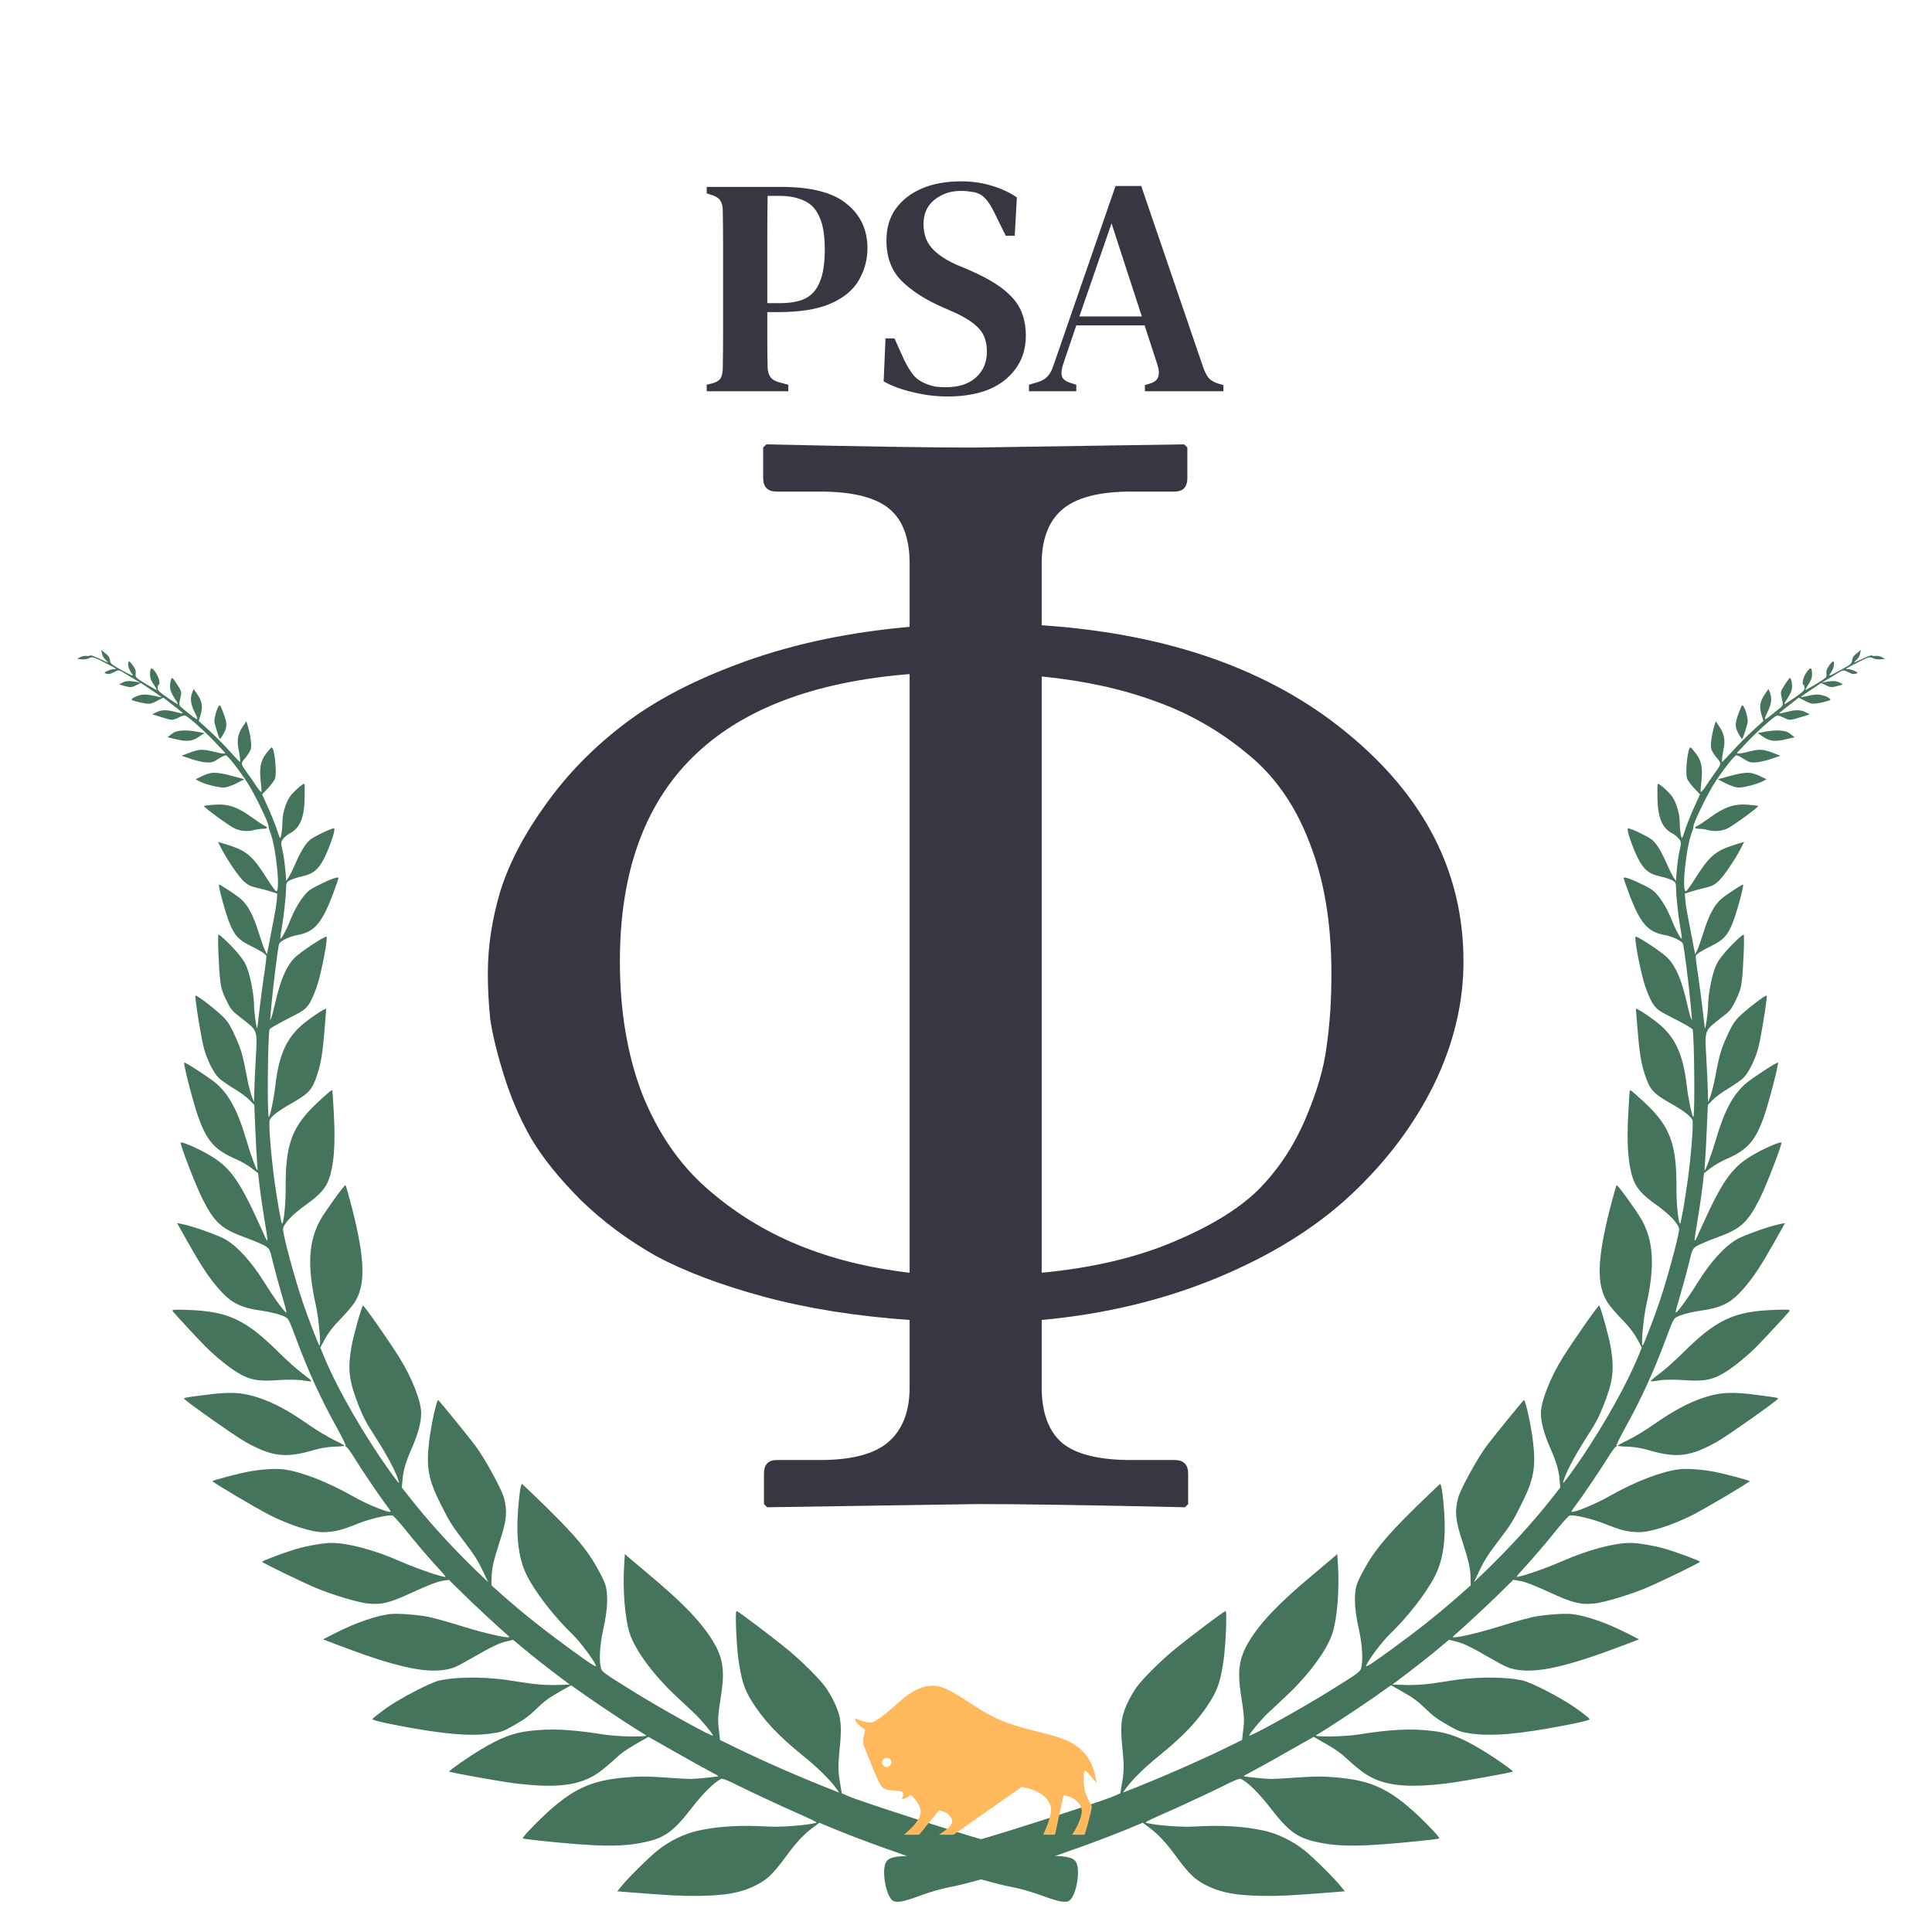 <svg width="400" height="400" viewBox="0 0 400 400" fill="none" xmlns="http://www.w3.org/2000/svg">
<g clip-path="url(#clip0_7_158)">
<g clip-path="url(#clip1_7_158)">
<path d="M388.271 135.801C387.906 135.844 387.587 135.796 387.554 135.693C387.52 135.591 386.709 135.892 385.738 136.34C384.777 136.823 383.943 137.17 383.898 137.146C383.852 137.123 384.094 136.875 384.38 136.592C384.736 136.287 385.036 135.754 385.119 135.31L385.273 134.56L384.436 135.248C383.772 135.767 383.553 136.085 383.468 136.699C383.372 137.393 383.166 137.574 381.29 138.619C378.556 140.113 378.396 140.146 379.087 139.24C379.639 138.492 379.911 137.116 379.548 136.931C379.458 136.885 379.067 137.258 378.722 137.768C378.227 138.459 378.076 138.868 378.139 139.472C378.236 140.236 378.19 140.27 376.062 141.586C374.86 142.317 373.831 142.879 373.785 142.856C373.74 142.833 374.018 142.288 374.444 141.676C374.997 140.815 375.183 140.338 375.166 139.586C375.165 138.128 374.847 138.023 374.007 139.224C373.315 140.244 372.998 141.597 373.406 141.805C373.52 141.863 373.597 142.16 373.618 142.456C373.626 142.889 373.213 143.307 371.587 144.423C370.476 145.2 369.503 145.819 369.435 145.784C369.367 145.75 369.621 145.25 370.013 144.707C370.393 144.129 370.798 143.334 370.926 142.914C371.171 142.096 370.901 140.271 370.558 140.383C370.433 140.404 369.949 141.073 369.476 141.832C368.612 143.193 368.589 143.238 368.92 144.607C369.206 145.954 369.194 146.033 368.552 146.564C366.42 148.336 365.561 148.956 365.425 148.886C365.311 148.828 365.555 148.181 365.937 147.432C366.735 145.866 366.904 144.638 366.468 143.472L366.144 142.65L365.488 143.602C364.406 145.108 364.192 146.257 364.67 147.844L365.092 149.26L362.889 151.282C361.662 152.4 359.791 154.277 358.711 155.499C357.62 156.686 356.678 157.693 356.598 157.738C356.427 157.794 356.539 156.564 356.823 155.222C357.235 153.403 357.006 152 356.083 150.615L355.227 149.321L354.935 150.287C354.351 152.219 354.072 154.45 354.328 155.181C354.496 155.581 354.935 156.29 355.319 156.771C356.47 158.101 356.459 158.067 355.089 159.97C354.399 160.933 353.466 162.259 353.016 162.973C352.556 163.653 352.165 164.083 352.098 163.934C352.065 163.775 352.141 162.784 352.263 161.703C352.556 159.051 352.283 157.568 351.2 156.102C350.704 155.449 350.185 154.842 350.026 154.761C349.459 154.472 348.848 159.934 349.294 161.191C349.427 161.602 350.093 162.484 350.759 163.195L351.968 164.469L350.601 167.488C349.86 169.168 349.058 171.19 348.825 171.985C348.579 172.803 348.324 173.473 348.255 173.496C348.049 173.562 347.757 171.612 347.756 170.211C347.771 168.218 346.88 165.535 345.762 164.365C344.677 163.183 343.318 162.091 343.203 162.318C343.157 162.408 343.124 163.65 343.159 165.097C343.207 169.266 344.113 171.471 346.337 172.604C346.677 172.778 347.243 173.237 347.559 173.627C348.079 174.235 348.111 174.508 347.828 175.679C347.499 176.998 347.209 179.194 347.056 181.346L347.003 182.405L346.541 181.741C346.293 181.386 345.597 180.002 345.015 178.676C344.467 177.34 343.568 175.681 343.038 174.982C342.204 173.871 341.876 173.618 339.754 172.565C338.483 171.918 337.268 171.442 337.062 171.509C336.617 171.653 338.401 176.622 339.605 178.578C340.674 180.295 341.66 180.997 343.718 181.446C344.594 181.635 345.696 181.996 346.15 182.227C346.921 182.621 346.989 182.769 347.013 184.011C347.035 185.708 347.504 189.949 347.952 192.435C348.149 193.451 348.245 194.328 348.176 194.351C347.971 194.418 346.847 192.359 346.222 190.725C345.395 188.646 344.44 186.93 343.334 185.509C342.59 184.558 342.058 184.144 340.469 183.335C338.2 182.179 336.303 181.469 336.164 181.742C336.118 181.832 336.709 183.534 337.446 185.51C339.691 191.256 341.216 192.977 344.674 193.595C346.391 193.927 348.298 194.841 348.464 195.469C348.676 196.12 349.632 203.725 349.915 206.87C350.075 208.352 350.222 209.971 350.252 210.472C350.348 211.35 350.337 211.373 350.102 210.824C349.944 210.516 349.568 209.066 349.238 207.583C348.157 202.859 346.982 200.117 345.264 198.327C344.225 197.225 339.057 193.792 338.646 193.925C338.269 194.048 339.627 201.2 340.596 204.123C341.097 205.665 341.87 207.402 342.355 208.02C343.155 209.086 343.427 209.282 346.763 210.981C348.828 212.033 350.37 212.934 350.437 213.139C350.781 214.315 350.95 231.151 350.584 231.251C350.345 231.329 349.509 227.359 349.232 224.816C348.485 218.261 346.826 214.672 343.169 211.751C341.131 210.141 338.649 208.562 338.703 208.904C338.713 209.052 338.859 210.841 339.015 212.893C339.421 217.931 339.746 220.04 340.559 222.484C341.538 225.555 342.25 226.347 345.72 228.344C348.646 230.006 349.982 231.03 350.397 231.899C350.667 232.436 350.113 239.3 349.426 244.352C348.87 248.471 348.014 253.294 347.842 253.35C347.5 253.461 347.066 249.095 347.089 246.02C347.159 236.852 345.774 233.173 340.459 228.235C337.812 225.8 337.551 225.582 337.436 225.809C337.389 225.9 337.248 227.972 337.128 230.397C336.76 236.841 337.081 241.035 338.072 243.97C338.763 245.98 339.938 247.321 342.872 249.417C345.829 251.524 347.738 253.611 347.639 254.59C347.431 256.57 345.135 264.948 343.538 269.651C342.385 273.037 340.27 278.533 340.099 278.589C339.711 278.734 340.245 272.918 340.858 270.143C342.65 262.138 342.37 257.079 339.932 252.606C338.943 250.845 334.964 245.302 334.702 245.368C334.622 245.413 334.036 247.516 333.368 250.062C330.644 260.794 330.501 266.01 332.831 269.684C333.316 270.416 334.636 271.975 335.789 273.135C337.18 274.557 338.206 275.852 338.903 277.122L339.925 278.986L339.101 280.996C336.189 287.945 330.615 297.596 325.055 305.253C323.57 307.27 323.467 307.36 323.759 306.451C324.25 304.758 326.11 301.275 328.485 297.568C330.387 294.621 330.964 293.543 331.928 291.147C333.995 285.912 334.286 283.602 333.457 278.778C333.064 276.52 331.356 270.447 331.084 270.308C330.88 270.204 325.582 277.795 323.495 281.162C320.924 285.312 319.042 290.127 319.035 292.553C319.021 294.432 319.674 296.852 320.928 299.721C322.272 302.749 322.738 304.359 322.926 306.684L323.041 307.972L321.327 310.157C317.417 315.139 312.26 320.772 307.292 325.53L305.169 327.564L306.361 325.056C307.253 323.195 308.071 321.868 309.693 319.751C312.823 315.628 313.111 315.175 314.869 311.669C317.54 306.427 318.027 303.845 317.395 298.521C317 295.089 315.821 289.772 315.513 289.872C315.342 289.928 309.765 296.777 307.89 299.223C306.026 301.646 302.423 308.214 301.908 310.067C301.158 312.829 301.337 314.778 302.661 318.797C304.075 323.148 304.428 324.643 304.458 326.716L304.492 328.22L301.981 330.456C297.772 334.171 293.464 337.578 287.92 341.614C283.739 344.658 282.652 345.333 282.861 344.811C283.268 343.732 286.133 339.903 287.659 338.423C291.48 334.739 295.219 329.926 297.068 326.352C299.103 322.358 299.586 317.259 298.666 309.416C298.496 307.899 298.274 307.1 298.102 307.27C297.941 307.417 297.046 308.276 296.06 309.202C288.016 316.909 285.052 320.258 282.685 324.455C281.519 326.519 280.94 327.767 280.763 328.62C280.314 330.736 280.498 333.516 281.302 337.156C282.04 340.419 282.244 343.61 281.832 345.315C281.667 346.089 281.255 346.393 275.315 350.084C269.41 353.764 258.738 359.674 258.626 359.331C258.548 359.092 261.066 356.058 262.397 354.793C263.108 354.126 264.921 352.42 266.446 350.996C271.012 346.691 274.741 341.617 275.838 338.231C276.887 335.049 277.367 328.834 276.975 323.489L276.863 321.745L276.278 322.276C275.968 322.547 274.065 324.15 272.071 325.821C264.815 331.871 260.911 335.942 258.523 339.956C256.538 343.289 256.154 345.952 256.947 351.015C257.631 355.394 257.66 356.066 257.394 358.16L257.161 360.243L253.697 361.937C247.844 364.785 239.833 368.278 233.31 370.814L232.487 371.138L233.086 370.3C234.387 368.476 237.072 365.843 239.971 363.518C245.117 359.366 248.321 355.939 250.743 351.97C252.162 349.635 252.757 347.737 253.347 343.607C253.781 340.455 254.06 333.68 253.753 333.552C253.549 333.448 246.103 339.087 242.939 341.705C240.222 343.952 236.745 347.411 235.399 349.211C234.789 350.015 233.866 351.603 233.309 352.863C232.069 355.633 231.897 357.374 232.428 362.39C232.714 365.308 232.714 366.709 232.38 368.711L231.951 371.294L230.522 371.909C228.271 372.906 208.049 379.439 202.056 381.102C191.772 383.951 190.802 384.171 188.398 384.233C185.106 384.299 183.908 384.632 183.399 385.63C182.532 387.332 183.371 392.248 184.741 393.431C185.453 394.052 186.925 393.801 190.557 392.45C192.35 391.792 194.908 391.037 196.231 390.796C203.291 389.506 221.8 383.473 233.729 378.574L236.597 377.377L237.424 377.999C239.588 379.53 241.283 381.308 243.436 384.263C246.356 388.238 247.578 389.375 250.529 390.707C253.299 391.947 256.222 392.436 261.495 392.522C264.958 392.571 267.396 392.441 275.226 391.829L278.44 391.58L277.593 390.548C276.194 388.806 271.955 384.617 270.132 383.145C267.675 381.178 264.634 379.686 261.791 379.038C257.664 378.107 252.779 377.819 247.082 378.174C244.78 378.316 239.68 377.947 237.735 377.5C236.814 377.288 236.265 377.58 244.003 374.119C247.272 372.64 251.41 370.69 253.216 369.781C255.275 368.714 256.668 368.167 256.918 368.294C258.382 369.011 260.677 371.295 262.955 374.229C266.666 379.064 268.512 380.433 272.378 381.317C277.347 382.448 282.006 382.392 294.682 381.076C296.461 380.896 297.943 380.679 298 380.623C298.105 380.418 295.924 378.078 293.549 375.839C287.736 370.419 283.979 368.648 276.922 368.024C273.78 367.739 272.231 367.75 267.957 368.059C265.997 368.203 263.855 368.313 263.171 368.307C262.055 368.31 257.787 367.879 257.515 367.74C257.447 367.706 258.179 367.278 259.139 366.796C260.111 366.291 263.405 364.482 266.437 362.739L271.985 359.592L274.639 361.116C276.59 362.224 277.734 363.064 278.91 364.178C279.815 365.039 281.32 366.292 282.26 366.972C286.067 369.654 290.721 370.282 299.362 369.254C302.338 368.912 313.288 366.945 313.232 366.774C313.132 366.465 309.359 363.828 306.774 362.283C302.692 359.803 299.943 358.745 296.563 358.367C292.148 357.832 287.921 358.05 281.386 359.094C280.017 359.312 277.373 359.508 275.483 359.516C272.601 359.506 272.146 359.445 272.672 359.142C274.445 358.13 280.97 353.851 284.257 351.553L288.001 348.916L290.553 350.359C292.572 351.502 293.523 352.215 295.118 353.742C296.701 355.292 297.664 355.983 299.682 357.126C302.007 358.453 302.416 358.605 304.362 358.881C308.742 359.541 314.327 359.071 323.989 357.219C327.445 356.551 329.248 356.097 329.124 355.891C329.012 355.72 327.891 354.834 326.622 353.902C323.688 351.75 317.029 348.271 315.107 347.892C310.898 347.062 304.941 347.142 299.386 348.114C295.577 348.746 293.366 348.934 290.439 348.843L288.276 348.77L291.758 346.142C293.672 344.688 296.307 342.6 297.614 341.494L299.998 339.507L301.249 339.802C302.864 340.167 304.294 340.839 308.603 343.32C311.881 345.19 312.301 345.376 313.973 345.685C318.352 346.458 324.594 345.036 336.405 340.536L339.353 339.408L336.788 338.101C332.613 335.973 328.114 334.424 325.303 334.164C323.8 334.027 320.188 334.273 317.826 334.699C316.8 334.862 313.501 335.783 310.51 336.717C305.178 338.374 300.078 339.463 300.881 338.785C303.197 336.764 307.923 332.369 310.322 330.018L313.305 327.079L314.807 327.33C315.854 327.52 317.614 328.217 320.701 329.618C325.627 331.9 327.128 332.264 330.16 331.98C332.121 331.778 337.692 330.1 340.869 328.746C344.308 327.269 352.025 323.512 351.97 323.341C351.88 323.123 347.314 321.426 344.985 320.725C342.621 320.035 339.185 319.428 337.602 319.45C334.173 319.447 328.752 320.886 323.369 323.26C319.838 324.805 314.128 326.755 314.005 326.435C313.994 326.344 314.65 325.563 315.511 324.658C317.36 322.656 319.945 319.658 322.625 316.306C323.763 314.914 324.831 313.772 325.013 313.75C326.13 313.633 329.701 314.481 332.199 315.468C335.617 316.838 336.811 317.132 339.168 317.218C341.468 317.304 346.241 315.791 350.483 313.636C353.467 312.098 362.324 306.835 362.245 306.652C362.167 306.469 356.869 305.085 354.97 304.717C352.286 304.207 349.132 304.001 347.57 304.206C343.796 304.712 338.381 306.813 333.062 309.848C330.03 311.59 325.026 313.557 325.373 312.876C325.489 312.649 325.938 311.992 326.409 311.403C327.594 309.863 331.569 303.97 332.953 301.703C333.622 300.614 334.312 299.651 334.529 299.562C334.712 299.484 334.804 299.359 334.691 299.301C334.577 299.243 335.41 297.552 336.554 295.477C339.776 289.658 342.382 283.983 344.765 277.565C346.66 272.556 346.395 272.964 348.017 272.305C348.84 271.981 350.62 271.573 351.977 271.378C356.629 270.719 358.47 269.742 361.229 266.516C363.136 264.287 364.738 261.816 367.405 257.086L369.576 253.219L368.333 253.471C366.256 253.9 361.231 255.684 359.721 256.516C357.17 257.931 354.207 261.166 351.544 265.44C349.283 269.091 346.855 272.341 346.929 271.636C346.954 271.363 347.446 269.555 348.019 267.646C348.569 265.725 349.342 262.918 349.706 261.417C350.365 258.666 350.376 258.643 351.201 258.034C351.67 257.73 353.579 256.902 355.441 256.221C360.386 254.425 361.797 253.171 364.306 248.247C365.624 245.66 368.947 237.063 368.825 236.572C368.748 236.275 365.731 237.539 363.489 238.798C358.742 241.439 356.867 243.942 352.418 253.738C350.449 258.108 350.527 258.348 351.65 251.488C351.96 249.588 352.334 246.892 352.504 245.492L352.797 242.897L354.114 241.882C354.836 241.307 356.381 240.407 357.546 239.915C361.821 238.034 363.441 236.201 365.245 231.089C366.223 228.271 368.347 220.121 368.097 219.993C367.87 219.878 362.742 223.21 361.469 224.306C358.798 226.632 356.995 230.001 355.253 235.945C354.411 238.889 353.12 242.376 352.938 242.283C352.893 242.26 352.921 241.531 352.996 240.655C353.082 239.812 353.253 236.784 353.366 233.926L353.587 228.779L354.621 227.705C355.172 227.128 356.626 226.069 357.851 225.349C359.052 224.618 360.426 223.66 360.908 223.219C361.987 222.168 363.316 219.559 363.996 217.103C364.546 215.183 365.92 206.65 365.776 206.148C365.665 205.805 361.207 209.28 359.795 210.761C358.945 211.7 358.472 212.46 357.464 214.719C356.259 217.42 356.002 218.318 355.041 223.346C354.815 224.574 354.405 226.166 354.148 226.893L353.649 228.21L353.597 225.954C353.55 224.701 353.415 221.488 353.264 218.81C352.943 213.158 352.861 213.431 356.356 210.724C358.258 209.235 358.396 209.076 359.367 207.113C360.142 205.536 360.446 204.604 360.616 203.147C360.929 200.906 361.212 193.618 361.008 193.514C360.759 193.387 358.027 196.054 356.694 197.719C355.578 199.122 355.312 199.644 354.811 201.19C354.18 203.212 353.632 206.42 353.641 208.197C353.62 209.473 353.161 212.955 353.002 212.874C352.957 212.851 352.752 211.289 352.561 209.419C352.359 207.572 351.906 204.254 351.592 202.065C351.244 199.887 351.03 198.006 351.1 197.87C351.308 197.461 352.521 196.707 354.453 195.777C356.751 194.632 357.601 193.75 358.61 191.377C359.433 189.481 361.131 183.287 360.882 183.159C360.7 183.067 357.438 185.206 356.372 186.121C354.973 187.295 353.76 189.564 352.732 192.927C352.218 194.552 351.613 196.302 351.382 196.756L350.954 197.595L350.395 194.652C350.089 193.01 349.661 190.82 349.453 189.77C349.244 188.721 349.005 187.227 348.943 186.452L348.817 185.016L350.084 184.604C350.804 184.37 352.128 184.016 353.029 183.817C354.284 183.542 354.97 183.206 355.796 182.426C356.874 181.432 359.247 177.953 360.484 175.525L361.109 174.299L358.871 174.989C355.149 176.179 353.864 177.297 351.028 181.797C350.175 183.135 349.323 184.359 349.117 184.482C348.087 185.158 349.038 175.438 350.303 172.281C350.477 171.827 350.629 171.304 350.62 171.099C350.568 170.415 353.599 164.185 355.097 161.918C357.056 158.972 359.069 156.424 359.49 156.382C359.673 156.36 360.365 156.684 361.045 157.145C362.099 157.825 362.429 157.907 363.546 157.848C364.252 157.807 365.678 157.477 366.718 157.12L368.625 156.462L367.069 155.87C365.036 155.091 364.228 155.051 361.922 155.648C360.222 156.068 359.504 156.131 359.654 155.836C359.677 155.791 360.55 154.863 361.583 153.789C363.891 151.335 367.481 148.162 367.959 148.12C368.164 148.11 368.823 148.331 369.413 148.632C370.457 149.164 370.662 149.154 372.603 148.542L374.704 147.897L373.842 147.458C372.775 146.915 371.659 146.918 369.764 147.439C368.965 147.66 368.338 147.769 368.396 147.656C368.453 147.542 369.382 146.786 370.459 145.963L372.407 144.44L373.791 145.145C375.084 145.805 375.278 145.817 377.023 145.478C378.016 145.269 378.895 145.002 378.953 144.888C379.114 144.571 377.582 143.876 376.557 143.811C376.068 143.762 375.031 143.891 374.277 144.078C373.501 144.255 372.84 144.375 372.795 144.352C372.749 144.329 373.7 143.641 374.902 142.853L377.077 141.389L378.075 141.898C378.915 142.325 379.302 142.351 380.341 142.051L381.574 141.708L380.768 141.269C380.224 140.991 379.541 140.929 378.606 141.081L377.203 141.31L378.13 140.782C378.622 140.489 379.64 139.893 380.361 139.432C381.642 138.656 381.699 138.656 382.618 139.153C383.287 139.522 383.776 139.629 384.188 139.495C384.736 139.317 384.747 139.294 384.021 138.924C383.613 138.716 383.033 138.564 382.725 138.55C382.429 138.57 382.202 138.512 382.236 138.444C382.271 138.376 383.381 137.769 384.684 137.118C386.777 136.041 387.142 135.941 387.755 136.253C388.14 136.45 388.88 136.569 389.37 136.505L390.282 136.398L389.601 136.051C389.216 135.854 388.613 135.747 388.271 135.801Z" fill="#44745B"/>
<path d="M360.071 147.388C359.188 149.682 359.137 150.456 359.901 151.817C360.249 152.48 360.61 153.007 360.701 152.996C360.849 152.929 361.654 150.452 361.832 149.542C361.951 148.917 361.43 146.908 361.002 146.29C360.687 145.843 360.641 145.877 360.071 147.388Z" fill="#44745B"/>
<path d="M368.755 151.269C367.811 151.16 366.591 151.253 364.686 151.626L363.899 151.768L365.089 152.574C366.449 153.496 367.621 153.607 370.052 152.988L371.547 152.635L370.913 152.14C370.098 151.496 369.927 151.438 368.755 151.269Z" fill="#44745B"/>
<path d="M362.515 160.038C361.503 159.894 360.009 160.133 357.577 160.809L355.648 161.341L357.282 162.174C358.167 162.625 359.281 163.021 359.782 163.047C360.795 163.135 363.75 162.382 364.951 161.765L365.74 161.338L364.526 160.748C363.868 160.413 362.97 160.098 362.515 160.038Z" fill="#44745B"/>
<path d="M361.885 166.605C359.107 166.391 357.052 167.059 354.177 169.167C352.963 170.035 351.715 170.857 351.418 170.991C350.664 171.293 350.855 171.59 351.823 171.598C352.256 171.59 353.03 171.698 353.507 171.827C354.939 172.214 356.398 172.1 357.633 171.528C358.787 171.001 364.067 167.146 364.001 166.884C363.956 166.803 363.012 166.694 361.885 166.605Z" fill="#44745B"/>
<path d="M367.446 271.199C359.072 271.477 355.403 273.181 348.598 279.918C346.91 281.602 344.651 283.624 343.609 284.379C342.555 285.157 341.741 285.857 341.752 285.948C341.797 286.028 342.572 285.966 343.484 285.802C344.431 285.627 346.527 285.609 348.189 285.712C352.674 286.054 354.362 285.771 356.937 284.252C358.687 283.229 361.644 280.848 363.698 278.78C365.225 277.242 370.358 271.711 370.497 271.439C370.647 271.144 370.215 271.095 367.446 271.199Z" fill="#44745B"/>
<path d="M364.191 288.864C358.661 288.104 356.257 288.223 352.797 289.347C349.497 290.438 346.501 292.055 342.287 294.996C340.729 296.089 338.418 297.484 337.16 298.101C335.914 298.695 334.919 299.246 334.941 299.314C334.952 299.406 335.908 299.493 337.07 299.513C338.22 299.556 340.074 299.843 341.256 300.217C347.143 301.958 349.959 301.593 355.519 298.48C357.566 297.322 367.861 290.076 368.104 289.6C368.208 289.395 367.946 289.348 364.191 288.864Z" fill="#44745B"/>
</g>
<g clip-path="url(#clip2_7_158)">
<path d="M17.965 135.801C18.329 135.844 18.648 135.796 18.681 135.693C18.715 135.591 19.526 135.892 20.497 136.34C21.458 136.823 22.292 137.17 22.337 137.146C22.383 137.123 22.142 136.875 21.855 136.592C21.499 136.287 21.199 135.754 21.116 135.31L20.962 134.56L21.799 135.248C22.463 135.767 22.682 136.085 22.767 136.699C22.863 137.393 23.069 137.574 24.945 138.619C27.679 140.113 27.839 140.146 27.148 139.24C26.596 138.492 26.323 137.116 26.687 136.931C26.777 136.885 27.168 137.258 27.513 137.768C28.008 138.459 28.159 138.868 28.096 139.472C27.999 140.236 28.045 140.27 30.173 141.586C31.375 142.317 32.404 142.879 32.45 142.856C32.495 142.833 32.217 142.288 31.791 141.676C31.238 140.815 31.052 140.338 31.069 139.586C31.07 138.128 31.388 138.023 32.228 139.224C32.919 140.244 33.237 141.597 32.829 141.805C32.715 141.863 32.638 142.16 32.617 142.456C32.609 142.889 33.023 143.307 34.648 144.423C35.759 145.2 36.732 145.819 36.8 145.784C36.868 145.75 36.614 145.25 36.222 144.707C35.842 144.129 35.437 143.334 35.309 142.914C35.063 142.096 35.334 140.271 35.677 140.383C35.803 140.404 36.286 141.073 36.759 141.832C37.623 143.193 37.646 143.238 37.315 144.607C37.029 145.954 37.041 146.033 37.683 146.564C39.815 148.336 40.674 148.956 40.81 148.886C40.924 148.828 40.68 148.181 40.298 147.432C39.5 145.866 39.331 144.638 39.767 143.472L40.091 142.65L40.747 143.602C41.83 145.108 42.043 146.257 41.566 147.844L41.143 149.26L43.346 151.282C44.573 152.4 46.444 154.277 47.524 155.499C48.615 156.686 49.556 157.693 49.637 157.738C49.808 157.794 49.696 156.564 49.412 155.222C49 153.403 49.228 152 50.152 150.615L51.008 149.321L51.3 150.287C51.884 152.219 52.163 154.45 51.907 155.181C51.739 155.581 51.3 156.29 50.916 156.771C49.765 158.101 49.776 158.067 51.146 159.97C51.836 160.933 52.769 162.259 53.219 162.973C53.679 163.653 54.07 164.083 54.137 163.934C54.17 163.775 54.094 162.784 53.972 161.703C53.679 159.051 53.952 157.568 55.035 156.102C55.531 155.449 56.05 154.842 56.209 154.761C56.776 154.472 57.387 159.934 56.941 161.191C56.808 161.602 56.142 162.484 55.476 163.195L54.267 164.469L55.633 167.488C56.375 169.168 57.176 171.19 57.41 171.985C57.656 172.803 57.911 173.473 57.98 173.496C58.185 173.562 58.478 171.612 58.479 170.211C58.464 168.218 59.355 165.535 60.474 164.365C61.558 163.183 62.916 162.091 63.032 162.318C63.078 162.408 63.111 163.65 63.076 165.097C63.028 169.266 62.122 171.471 59.898 172.604C59.558 172.778 58.992 173.237 58.676 173.627C58.157 174.235 58.124 174.508 58.407 175.679C58.736 176.998 59.026 179.194 59.179 181.346L59.232 182.405L59.694 181.741C59.942 181.386 60.638 180.002 61.22 178.676C61.768 177.34 62.667 175.681 63.197 174.982C64.031 173.871 64.359 173.618 66.481 172.565C67.752 171.918 68.967 171.442 69.173 171.509C69.618 171.653 67.834 176.622 66.63 178.578C65.561 180.295 64.575 180.997 62.517 181.446C61.641 181.635 60.539 181.996 60.085 182.227C59.314 182.621 59.246 182.769 59.222 184.011C59.2 185.708 58.731 189.949 58.283 192.435C58.086 193.451 57.99 194.328 58.059 194.351C58.264 194.418 59.388 192.359 60.013 190.725C60.84 188.646 61.795 186.93 62.901 185.509C63.645 184.558 64.177 184.144 65.766 183.335C68.035 182.179 69.932 181.469 70.071 181.742C70.117 181.832 69.526 183.534 68.79 185.51C66.544 191.256 65.019 192.977 61.561 193.595C59.844 193.927 57.937 194.841 57.771 195.469C57.559 196.12 56.603 203.725 56.32 206.87C56.16 208.352 56.013 209.971 55.983 210.472C55.887 211.35 55.898 211.373 56.133 210.824C56.291 210.516 56.667 209.066 56.997 207.583C58.078 202.859 59.253 200.117 60.971 198.327C62.01 197.225 67.178 193.792 67.589 193.925C67.966 194.048 66.608 201.2 65.639 204.123C65.138 205.665 64.365 207.402 63.88 208.02C63.08 209.086 62.808 209.282 59.472 210.981C57.407 212.033 55.865 212.934 55.798 213.139C55.454 214.315 55.285 231.151 55.651 231.251C55.89 231.329 56.726 227.359 57.003 224.816C57.75 218.261 59.409 214.672 63.066 211.751C65.104 210.141 67.586 208.562 67.532 208.904C67.522 209.052 67.376 210.841 67.221 212.893C66.814 217.931 66.489 220.04 65.676 222.484C64.697 225.555 63.985 226.347 60.515 228.344C57.589 230.006 56.253 231.03 55.838 231.899C55.569 232.436 56.122 239.3 56.809 244.352C57.365 248.471 58.221 253.294 58.393 253.35C58.735 253.461 59.169 249.095 59.146 246.02C59.076 236.852 60.461 233.173 65.776 228.235C68.423 225.8 68.684 225.582 68.799 225.809C68.846 225.9 68.987 227.972 69.107 230.397C69.475 236.841 69.154 241.035 68.163 243.97C67.472 245.98 66.297 247.321 63.363 249.417C60.406 251.524 58.497 253.611 58.596 254.59C58.804 256.57 61.1 264.948 62.697 269.651C63.85 273.037 65.965 278.533 66.136 278.589C66.524 278.734 65.99 272.918 65.377 270.143C63.585 262.138 63.865 257.079 66.303 252.606C67.292 250.845 71.271 245.302 71.533 245.368C71.613 245.413 72.199 247.516 72.868 250.062C75.591 260.794 75.734 266.01 73.404 269.684C72.919 270.416 71.599 271.975 70.446 273.135C69.055 274.557 68.029 275.852 67.332 277.122L66.31 278.986L67.134 280.996C70.046 287.945 75.62 297.596 81.18 305.253C82.665 307.27 82.768 307.36 82.476 306.451C81.985 304.758 80.125 301.275 77.75 297.568C75.848 294.621 75.271 293.543 74.307 291.147C72.24 285.912 71.949 283.602 72.778 278.778C73.171 276.52 74.879 270.447 75.151 270.308C75.355 270.204 80.653 277.795 82.74 281.162C85.311 285.312 87.193 290.127 87.2 292.553C87.214 294.432 86.561 296.852 85.307 299.721C83.963 302.749 83.497 304.359 83.309 306.684L83.194 307.972L84.908 310.157C88.818 315.139 93.975 320.772 98.943 325.53L101.066 327.564L99.874 325.056C98.983 323.195 98.164 321.868 96.542 319.751C93.412 315.628 93.124 315.175 91.366 311.669C88.695 306.427 88.208 303.845 88.84 298.521C89.235 295.089 90.414 289.772 90.722 289.872C90.893 289.928 96.47 296.777 98.345 299.223C100.209 301.646 103.812 308.214 104.327 310.067C105.077 312.829 104.898 314.778 103.574 318.797C102.16 323.148 101.807 324.643 101.777 326.716L101.743 328.22L104.254 330.456C108.463 334.171 112.771 337.578 118.315 341.614C122.496 344.658 123.583 345.333 123.374 344.811C122.967 343.732 120.102 339.903 118.575 338.423C114.755 334.739 111.016 329.926 109.167 326.352C107.132 322.358 106.649 317.259 107.569 309.416C107.739 307.899 107.961 307.1 108.133 307.27C108.294 307.417 109.189 308.276 110.175 309.202C118.219 316.909 121.183 320.258 123.55 324.455C124.716 326.519 125.295 327.767 125.472 328.62C125.921 330.736 125.737 333.516 124.933 337.156C124.195 340.419 123.991 343.61 124.403 345.315C124.568 346.089 124.98 346.393 130.92 350.084C136.825 353.764 147.497 359.674 147.609 359.331C147.687 359.092 145.169 356.058 143.838 354.793C143.127 354.126 141.314 352.42 139.789 350.996C135.223 346.691 131.494 341.617 130.397 338.231C129.348 335.049 128.868 328.834 129.26 323.489L129.372 321.745L129.957 322.276C130.267 322.547 132.17 324.15 134.164 325.821C141.42 331.871 145.324 335.942 147.712 339.956C149.697 343.289 150.081 345.952 149.288 351.015C148.604 355.394 148.575 356.066 148.841 358.16L149.074 360.243L152.538 361.937C158.391 364.785 166.402 368.278 172.925 370.814L173.748 371.138L173.149 370.3C171.848 368.476 169.163 365.843 166.264 363.518C161.118 359.366 157.914 355.939 155.492 351.97C154.073 349.635 153.478 347.737 152.888 343.607C152.454 340.455 152.175 333.68 152.482 333.552C152.686 333.448 160.132 339.087 163.296 341.705C166.012 343.952 169.49 347.411 170.836 349.211C171.446 350.015 172.369 351.603 172.926 352.863C174.166 355.633 174.338 357.374 173.807 362.39C173.521 365.308 173.521 366.709 173.855 368.711L174.284 371.294L175.713 371.909C177.964 372.906 198.186 379.439 204.179 381.102C214.463 383.951 215.433 384.171 217.837 384.233C221.129 384.299 222.327 384.632 222.836 385.63C223.703 387.332 222.864 392.248 221.494 393.431C220.782 394.052 219.31 393.801 215.678 392.45C213.885 391.792 211.327 391.037 210.004 390.796C202.944 389.506 184.434 383.473 172.506 378.574L169.638 377.377L168.811 377.999C166.647 379.53 164.952 381.308 162.799 384.263C159.879 388.238 158.657 389.375 155.706 390.707C152.936 391.947 150.013 392.436 144.74 392.522C141.277 392.571 138.839 392.441 131.009 391.829L127.795 391.58L128.642 390.548C130.041 388.806 134.28 384.617 136.103 383.145C138.56 381.178 141.601 379.686 144.444 379.038C148.571 378.107 153.456 377.819 159.153 378.174C161.455 378.316 166.555 377.947 168.5 377.5C169.421 377.288 169.97 377.58 162.232 374.119C158.963 372.64 154.825 370.69 153.019 369.781C150.96 368.714 149.566 368.167 149.317 368.294C147.853 369.011 145.558 371.295 143.279 374.229C139.569 379.064 137.723 380.433 133.857 381.317C128.888 382.448 124.229 382.392 111.553 381.076C109.774 380.896 108.292 380.679 108.235 380.623C108.13 380.418 110.311 378.078 112.686 375.839C118.499 370.419 122.256 368.648 129.313 368.024C132.455 367.739 134.004 367.75 138.278 368.059C140.238 368.203 142.38 368.313 143.064 368.307C144.18 368.31 148.448 367.879 148.72 367.74C148.788 367.706 148.056 367.278 147.096 366.796C146.124 366.291 142.83 364.482 139.798 362.739L134.25 359.592L131.596 361.116C129.645 362.224 128.501 363.064 127.325 364.178C126.42 365.039 124.915 366.292 123.975 366.972C120.168 369.654 115.514 370.282 106.873 369.254C103.897 368.912 92.947 366.945 93.003 366.774C93.103 366.465 96.876 363.828 99.461 362.283C103.543 359.803 106.292 358.745 109.672 358.367C114.087 357.832 118.314 358.05 124.849 359.094C126.217 359.312 128.862 359.508 130.752 359.516C133.634 359.506 134.089 359.445 133.563 359.142C131.79 358.13 125.265 353.851 121.978 351.553L118.234 348.916L115.682 350.359C113.663 351.502 112.712 352.215 111.117 353.742C109.534 355.292 108.571 355.983 106.553 357.126C104.228 358.453 103.819 358.605 101.873 358.881C97.493 359.541 91.908 359.071 82.246 357.219C78.79 356.551 76.987 356.097 77.111 355.891C77.223 355.72 78.344 354.834 79.613 353.902C82.547 351.75 89.206 348.271 91.128 347.892C95.337 347.062 101.294 347.142 106.849 348.114C110.658 348.746 112.869 348.934 115.796 348.843L117.959 348.77L114.477 346.142C112.563 344.688 109.928 342.6 108.621 341.494L106.237 339.507L104.986 339.802C103.371 340.167 101.941 340.839 97.632 343.32C94.354 345.19 93.934 345.376 92.262 345.685C87.883 346.458 81.641 345.036 69.83 340.536L66.882 339.408L69.447 338.101C73.622 335.973 78.121 334.424 80.932 334.164C82.435 334.027 86.047 334.273 88.409 334.699C89.435 334.862 92.734 335.783 95.725 336.717C101.057 338.374 106.157 339.463 105.354 338.785C103.038 336.764 98.312 332.369 95.913 330.018L92.93 327.079L91.428 327.33C90.382 327.52 88.621 328.217 85.534 329.618C80.608 331.9 79.107 332.264 76.075 331.98C74.114 331.778 68.543 330.1 65.366 328.746C61.927 327.269 54.21 323.512 54.265 323.341C54.355 323.123 58.921 321.426 61.25 320.725C63.614 320.035 67.05 319.428 68.633 319.45C72.061 319.447 77.483 320.886 82.866 323.26C86.397 324.805 92.107 326.755 92.23 326.435C92.24 326.344 91.585 325.563 90.724 324.658C88.875 322.656 86.29 319.658 83.61 316.306C82.472 314.914 81.404 313.772 81.222 313.75C80.105 313.633 76.534 314.481 74.036 315.468C70.618 316.838 69.424 317.132 67.067 317.218C64.767 317.304 59.994 315.791 55.752 313.636C52.767 312.098 43.911 306.835 43.99 306.652C44.068 306.469 49.365 305.085 51.265 304.717C53.949 304.207 57.103 304.001 58.665 304.206C62.439 304.712 67.854 306.813 73.173 309.848C76.205 311.59 81.209 313.557 80.862 312.876C80.746 312.649 80.297 311.992 79.826 311.403C78.641 309.863 74.666 303.97 73.282 301.703C72.613 300.614 71.923 299.651 71.706 299.562C71.523 299.484 71.431 299.359 71.544 299.301C71.658 299.243 70.825 297.552 69.681 295.477C66.459 289.658 63.853 283.983 61.469 277.565C59.575 272.556 59.84 272.964 58.218 272.305C57.395 271.981 55.615 271.573 54.258 271.378C49.606 270.719 47.765 269.742 45.006 266.516C43.099 264.287 41.497 261.816 38.83 257.086L36.659 253.219L37.902 253.471C39.979 253.9 45.004 255.684 46.514 256.516C49.065 257.931 52.028 261.166 54.691 265.44C56.952 269.091 59.38 272.341 59.306 271.636C59.281 271.363 58.789 269.555 58.216 267.646C57.666 265.725 56.893 262.918 56.529 261.417C55.87 258.666 55.858 258.643 55.034 258.034C54.565 257.73 52.656 256.902 50.794 256.221C45.849 254.425 44.438 253.171 41.929 248.247C40.611 245.66 37.288 237.063 37.41 236.572C37.487 236.275 40.504 237.539 42.746 238.798C47.493 241.439 49.368 243.942 53.817 253.738C55.786 258.108 55.708 258.348 54.586 251.488C54.275 249.588 53.901 246.892 53.731 245.492L53.438 242.897L52.121 241.882C51.399 241.307 49.854 240.407 48.688 239.915C44.414 238.034 42.794 236.201 40.99 231.089C40.012 228.271 37.888 220.121 38.138 219.993C38.365 219.878 43.493 223.21 44.766 224.306C47.437 226.632 49.24 230.001 50.982 235.945C51.825 238.889 53.115 242.376 53.297 242.283C53.342 242.26 53.314 241.531 53.239 240.655C53.153 239.812 52.982 236.784 52.869 233.926L52.648 228.779L51.614 227.705C51.063 227.128 49.609 226.069 48.384 225.349C47.183 224.618 45.809 223.66 45.327 223.219C44.248 222.168 42.919 219.559 42.239 217.103C41.689 215.183 40.315 206.65 40.459 206.148C40.57 205.805 45.028 209.28 46.44 210.761C47.29 211.7 47.763 212.46 48.771 214.719C49.976 217.42 50.233 218.318 51.194 223.346C51.42 224.574 51.83 226.166 52.087 226.893L52.586 228.21L52.638 225.954C52.685 224.701 52.82 221.488 52.971 218.81C53.292 213.158 53.374 213.431 49.879 210.724C47.977 209.235 47.839 209.076 46.868 207.113C46.093 205.536 45.789 204.604 45.619 203.147C45.306 200.906 45.023 193.618 45.227 193.514C45.476 193.387 48.208 196.054 49.541 197.719C50.657 199.122 50.923 199.644 51.424 201.19C52.055 203.212 52.603 206.42 52.594 208.197C52.615 209.473 53.074 212.955 53.233 212.874C53.278 212.851 53.483 211.289 53.674 209.419C53.876 207.572 54.329 204.254 54.643 202.065C54.991 199.887 55.205 198.006 55.135 197.87C54.927 197.461 53.714 196.707 51.782 195.777C49.484 194.632 48.634 193.75 47.625 191.377C46.802 189.481 45.104 183.287 45.353 183.159C45.535 183.067 48.797 185.206 49.863 186.121C51.262 187.295 52.475 189.564 53.503 192.927C54.017 194.552 54.622 196.302 54.853 196.756L55.281 197.595L55.84 194.652C56.146 193.01 56.574 190.82 56.782 189.77C56.991 188.721 57.23 187.227 57.292 186.452L57.418 185.016L56.151 184.604C55.431 184.37 54.107 184.016 53.206 183.817C51.951 183.542 51.265 183.206 50.439 182.426C49.361 181.432 46.988 177.953 45.751 175.525L45.126 174.299L47.364 174.989C51.086 176.179 52.371 177.297 55.207 181.797C56.06 183.135 56.912 184.359 57.118 184.482C58.148 185.158 57.197 175.438 55.932 172.281C55.758 171.827 55.606 171.304 55.615 171.099C55.667 170.415 52.636 164.185 51.138 161.918C49.179 158.972 47.166 156.424 46.745 156.382C46.562 156.36 45.87 156.684 45.19 157.145C44.136 157.825 43.806 157.907 42.689 157.848C41.983 157.807 40.556 157.477 39.517 157.12L37.61 156.462L39.166 155.87C41.199 155.091 42.007 155.051 44.313 155.648C46.013 156.068 46.731 156.131 46.581 155.836C46.558 155.791 45.685 154.863 44.652 153.789C42.344 151.335 38.755 148.162 38.276 148.12C38.071 148.11 37.412 148.331 36.822 148.632C35.778 149.164 35.573 149.154 33.632 148.542L31.531 147.897L32.393 147.458C33.46 146.915 34.576 146.918 36.471 147.439C37.27 147.66 37.897 147.769 37.839 147.656C37.782 147.542 36.853 146.786 35.776 145.963L33.828 144.44L32.444 145.145C31.151 145.805 30.957 145.817 29.212 145.478C28.219 145.269 27.34 145.002 27.282 144.888C27.12 144.571 28.653 143.876 29.677 143.811C30.167 143.762 31.204 143.891 31.958 144.078C32.733 144.255 33.395 144.375 33.44 144.352C33.486 144.329 32.535 143.641 31.333 142.853L29.158 141.389L28.16 141.898C27.32 142.325 26.933 142.351 25.894 142.051L24.661 141.708L25.467 141.269C26.011 140.991 26.694 140.929 27.629 141.081L29.032 141.31L28.105 140.782C27.613 140.489 26.595 139.893 25.874 139.432C24.593 138.656 24.536 138.656 23.617 139.153C22.948 139.522 22.459 139.629 22.047 139.495C21.499 139.317 21.488 139.294 22.214 138.924C22.622 138.716 23.202 138.564 23.51 138.55C23.806 138.57 24.033 138.512 23.999 138.444C23.964 138.376 22.855 137.769 21.551 137.118C19.458 136.041 19.093 135.941 18.48 136.253C18.095 136.45 17.355 136.569 16.865 136.505L15.953 136.398L16.634 136.051C17.02 135.854 17.622 135.747 17.965 135.801Z" fill="#44745B"/>
<path d="M46.164 147.388C47.047 149.682 47.098 150.456 46.334 151.817C45.986 152.48 45.625 153.007 45.534 152.996C45.386 152.929 44.581 150.452 44.403 149.542C44.285 148.917 44.805 146.908 45.233 146.29C45.548 145.843 45.594 145.877 46.164 147.388Z" fill="#44745B"/>
<path d="M37.48 151.269C38.424 151.16 39.644 151.253 41.549 151.626L42.336 151.768L41.146 152.574C39.786 153.496 38.614 153.607 36.183 152.988L34.688 152.635L35.322 152.14C36.137 151.496 36.308 151.438 37.48 151.269Z" fill="#44745B"/>
<path d="M43.72 160.038C44.732 159.894 46.226 160.133 48.657 160.809L50.587 161.341L48.953 162.174C48.068 162.625 46.954 163.021 46.453 163.047C45.44 163.135 42.485 162.382 41.284 161.765L40.495 161.338L41.709 160.748C42.367 160.413 43.264 160.098 43.72 160.038Z" fill="#44745B"/>
<path d="M44.35 166.605C47.128 166.391 49.183 167.059 52.058 169.167C53.272 170.035 54.52 170.857 54.817 170.991C55.571 171.293 55.38 171.59 54.412 171.598C53.979 171.59 53.205 171.698 52.728 171.827C51.295 172.214 49.837 172.1 48.602 171.528C47.448 171.001 42.168 167.146 42.234 166.884C42.279 166.803 43.224 166.694 44.35 166.605Z" fill="#44745B"/>
<path d="M38.789 271.199C47.163 271.477 50.832 273.181 57.637 279.918C59.325 281.602 61.584 283.624 62.626 284.379C63.68 285.157 64.494 285.857 64.483 285.948C64.438 286.028 63.663 285.966 62.751 285.802C61.804 285.627 59.708 285.609 58.046 285.712C53.561 286.054 51.873 285.771 49.298 284.252C47.548 283.229 44.591 280.848 42.537 278.78C41.01 277.242 35.877 271.711 35.738 271.439C35.588 271.144 36.02 271.095 38.789 271.199Z" fill="#44745B"/>
<path d="M42.044 288.864C47.574 288.104 49.978 288.223 53.438 289.347C56.738 290.438 59.734 292.055 63.948 294.996C65.506 296.089 67.817 297.484 69.075 298.101C70.321 298.695 71.316 299.246 71.294 299.314C71.283 299.406 70.327 299.493 69.165 299.513C68.015 299.556 66.161 299.843 64.979 300.217C59.092 301.958 56.276 301.593 50.716 298.48C48.669 297.322 38.374 290.076 38.131 289.6C38.027 289.395 38.289 289.348 42.044 288.864Z" fill="#44745B"/>
</g>
<g clip-path="url(#clip3_7_158)">
<path d="M187.736 379.356C189.618 377.716 190.612 376.237 190.612 375.077C190.612 374.182 189.952 372.966 188.928 371.971C188.529 371.584 188.485 371.564 188.357 371.72C188.095 372.038 187.355 372.44 187.028 372.44C186.672 372.44 186.643 372.384 186.855 372.104C186.934 372 186.999 371.755 186.999 371.561C186.999 370.915 186.916 370.877 185.202 370.727C182.482 370.49 182.56 370.575 180.523 365.583C179.685 363.527 178.931 361.652 178.848 361.417C178.642 360.83 178.66 360.192 178.914 359.087L179.129 358.148L178.85 357.945C178.028 357.349 177.589 356.961 177.328 356.601C176.997 356.143 176.937 355.782 177.209 355.873C177.303 355.904 177.752 356.061 178.206 356.221C179.103 356.536 180.06 356.679 180.595 356.579C181.301 356.446 183.271 354.98 185.692 352.784C187.311 351.316 188.268 350.603 189.44 349.993C190.62 349.377 191.517 349.102 192.571 349.032C194.636 348.894 196.11 349.511 200.426 352.321C202.895 353.928 203.732 354.438 205.016 355.117C207.504 356.432 210.058 357.326 214.587 358.464C218.182 359.368 218.973 359.596 220.224 360.091C223.43 361.358 225.396 363.347 226.392 366.326C226.621 367.012 227.038 368.815 227.038 369.119C227.038 369.182 226.781 368.89 226.467 368.469C225.891 367.697 224.793 366.581 224.61 366.581C224.453 366.581 224.351 367.414 224.361 368.631C224.374 370.269 224.837 371.866 225.721 373.322C225.908 373.63 226.061 373.964 226.06 374.064C226.059 374.405 225.576 376.389 225.071 378.128L224.568 379.862H223.265H221.962L222.317 379.306C223.289 377.787 224.076 375.642 223.969 374.805C223.787 373.384 222.56 372.226 220.799 371.815C220.262 371.69 220.205 371.692 220.161 371.839C220.109 372.014 218.444 379.755 218.444 379.822C218.444 379.844 217.895 379.862 217.223 379.862C216.552 379.862 216.003 379.846 216.003 379.826C216.003 379.806 216.195 379.355 216.43 378.825C217.324 376.808 217.76 375.018 217.568 374.16C217.145 372.274 215.265 370.811 212.442 370.17L211.536 369.964L204.473 374.913L197.41 379.862H195.896H194.381L195.049 379.423C196.036 378.775 196.511 378.359 196.859 377.838C197.12 377.448 197.164 377.304 197.126 376.955C197.068 376.423 196.692 375.854 196.149 375.481C195.685 375.162 194.564 374.744 194.417 374.835C194.366 374.866 193.42 376.01 192.314 377.377L190.303 379.862H188.729H187.155L187.736 379.356ZM184.289 365.505C184.591 365.174 184.627 364.85 184.41 364.43C184.228 364.078 183.989 363.944 183.544 363.944C182.79 363.944 182.34 364.854 182.804 365.441C183.228 365.98 183.832 366.006 184.289 365.505Z" fill="#FFB85C"/>
</g>
<path d="M146.316 81V79.656L147.596 79.336C148.449 79.08 149.004 78.696 149.26 78.184C149.516 77.672 149.644 76.968 149.644 76.072C149.686 73.64 149.708 71.187 149.708 68.712C149.708 66.195 149.708 63.677 149.708 61.16V58.536C149.708 56.061 149.708 53.587 149.708 51.112C149.708 48.637 149.686 46.163 149.644 43.688C149.644 42.792 149.494 42.109 149.196 41.64C148.94 41.128 148.385 40.723 147.532 40.424L146.316 40.04V38.696H161.74C167.969 38.696 172.492 39.869 175.308 42.216C178.166 44.52 179.596 47.571 179.596 51.368C179.596 53.757 178.998 55.976 177.804 58.024C176.652 60.029 174.732 61.629 172.044 62.824C169.356 64.019 165.729 64.616 161.164 64.616H158.86C158.86 66.408 158.86 68.264 158.86 70.184C158.86 72.061 158.881 73.981 158.924 75.944C158.924 77.693 159.713 78.76 161.292 79.144L163.212 79.656V81H146.316ZM158.86 62.76H161.548C163.681 62.76 165.409 62.44 166.732 61.8C168.097 61.117 169.1 59.965 169.74 58.344C170.422 56.723 170.764 54.483 170.764 51.624C170.764 48.765 170.401 46.547 169.676 44.968C168.993 43.347 167.948 42.216 166.54 41.576C165.132 40.893 163.382 40.552 161.292 40.552H158.924C158.881 43.496 158.86 46.483 158.86 49.512C158.86 52.499 158.86 55.507 158.86 58.536V62.76ZM196.135 82.088C193.789 82.088 191.399 81.789 188.967 81.192C186.578 80.637 184.573 79.891 182.951 78.952L183.335 70.056H185.191L187.175 74.472C187.773 75.709 188.391 76.733 189.031 77.544C189.671 78.355 190.525 78.973 191.591 79.4C192.317 79.699 192.999 79.912 193.639 80.04C194.322 80.125 195.069 80.168 195.879 80.168C198.482 80.168 200.53 79.507 202.023 78.184C203.559 76.819 204.327 75.027 204.327 72.808C204.327 70.803 203.794 69.224 202.727 68.072C201.703 66.92 200.039 65.811 197.735 64.744L195.111 63.592C191.527 62.013 188.69 60.179 186.599 58.088C184.551 55.997 183.527 53.224 183.527 49.768C183.527 47.208 184.167 45.032 185.447 43.24C186.77 41.405 188.583 39.997 190.887 39.016C193.191 38.035 195.879 37.544 198.951 37.544C201.213 37.544 203.325 37.843 205.287 38.44C207.293 39.037 209.042 39.848 210.535 40.872L210.087 48.808H208.231L205.863 44.008C205.181 42.6 204.519 41.597 203.879 41C203.282 40.36 202.535 39.955 201.639 39.784C201.127 39.699 200.679 39.635 200.295 39.592C199.954 39.549 199.485 39.528 198.887 39.528C196.797 39.528 194.983 40.147 193.447 41.384C191.954 42.579 191.207 44.243 191.207 46.376C191.207 48.424 191.783 50.088 192.935 51.368C194.087 52.648 195.751 53.779 197.927 54.76L200.807 55.976C204.946 57.768 207.911 59.688 209.703 61.736C211.495 63.741 212.391 66.323 212.391 69.48C212.391 73.235 210.962 76.285 208.103 78.632C205.287 80.936 201.298 82.088 196.135 82.088ZM213.042 81V79.656L214.77 79.144C215.666 78.888 216.348 78.504 216.818 77.992C217.33 77.48 217.735 76.776 218.034 75.88L230.962 38.504H236.274L249.138 76.136C249.479 77.075 249.863 77.8 250.29 78.312C250.716 78.781 251.399 79.165 252.338 79.464L253.298 79.72V81H237.042V79.72L238.13 79.4C239.068 79.101 239.623 78.632 239.794 77.992C240.007 77.352 239.964 76.563 239.666 75.624L236.978 67.368H222.834L220.082 75.496C219.783 76.435 219.698 77.203 219.826 77.8C219.954 78.397 220.487 78.867 221.426 79.208L222.834 79.656V81H213.042ZM223.474 65.512H236.402L230.13 46.248L223.474 65.512Z" fill="#373743"/>
<path d="M188.329 263.509V139.559C148.338 142.763 128.342 162.592 128.342 199.048C128.342 209.323 129.889 218.492 132.982 226.556C136.186 234.51 140.605 240.973 146.239 245.944C151.873 250.916 158.17 254.837 165.13 257.71C172.089 260.582 179.822 262.515 188.329 263.509ZM215.671 263.509C226.055 262.515 235.059 260.416 242.682 257.212C250.415 254.009 256.325 250.418 260.413 246.441C264.5 242.354 267.759 237.493 270.19 231.859C272.62 226.225 274.111 221.143 274.664 216.614C275.326 212.084 275.658 207.058 275.658 201.534C275.658 191.039 274.111 181.925 271.018 174.192C268.035 166.459 263.671 160.328 257.927 155.798C252.293 151.158 246.051 147.623 239.202 145.193C232.352 142.652 224.509 140.94 215.671 140.056V263.509ZM188.329 273.286C177.282 272.513 167.229 270.911 158.17 268.481C149.221 266.05 141.765 263.233 135.799 260.03C129.944 256.715 124.752 252.849 120.222 248.43C115.803 244.011 112.379 239.758 109.948 235.67C107.628 231.583 105.75 227.219 104.314 222.579C102.878 217.939 101.939 214.073 101.497 210.979C101.166 207.776 101 204.627 101 201.534C101 195.9 101.884 190.155 103.651 184.3C105.529 178.445 108.678 172.48 113.097 166.404C117.516 160.217 122.929 154.694 129.336 149.833C135.854 144.862 144.195 140.553 154.358 136.907C164.522 133.262 175.845 130.887 188.329 129.782V116.691C188.329 111.388 186.893 107.577 184.021 105.257C181.148 102.937 176.398 101.777 169.769 101.777H160.821C158.943 101.777 158.004 100.838 158.004 98.96V92.663L158.667 92C178.331 92.442 192.582 92.663 201.42 92.663L245.167 92L245.83 92.663V98.96C245.83 100.838 244.946 101.777 243.179 101.777H234.231C227.492 101.777 222.686 103.048 219.814 105.588C217.052 108.019 215.671 111.72 215.671 116.691V129.45C241.963 131.218 263.064 138.675 278.972 151.821C294.991 164.968 303 180.71 303 199.048C303 207.665 300.956 216.172 296.869 224.568C292.781 232.853 287.092 240.421 279.801 247.27C272.509 254.119 263.285 259.864 252.127 264.504C240.969 269.144 228.817 272.071 215.671 273.286V287.206C215.671 292.509 217.107 296.375 219.979 298.806C222.852 301.126 227.602 302.285 234.231 302.285H243.179C245.057 302.285 245.996 303.225 245.996 305.103V311.4L245.333 312.062C225.669 311.62 211.418 311.4 202.58 311.4L158.833 312.062L158.17 311.4V305.103C158.17 303.225 159.054 302.285 160.821 302.285H169.769C176.398 302.285 181.148 301.015 184.021 298.474C186.893 295.933 188.329 292.177 188.329 287.206V273.286Z" fill="#373743"/>
</g>
<defs>
<clipPath id="clip0_7_158">
<rect width="400" height="400" fill="white"/>
</clipPath>
<clipPath id="clip1_7_158">
<rect width="163" height="326" fill="white" transform="translate(311.001 92) rotate(27)"/>
</clipPath>
<clipPath id="clip2_7_158">
<rect width="163" height="326" fill="white" transform="matrix(-0.891 0.454 0.454 0.891 95.234 92)"/>
</clipPath>
<clipPath id="clip3_7_158">
<rect width="50" height="50" fill="white" transform="translate(177 339)"/>
</clipPath>
</defs>
</svg>
